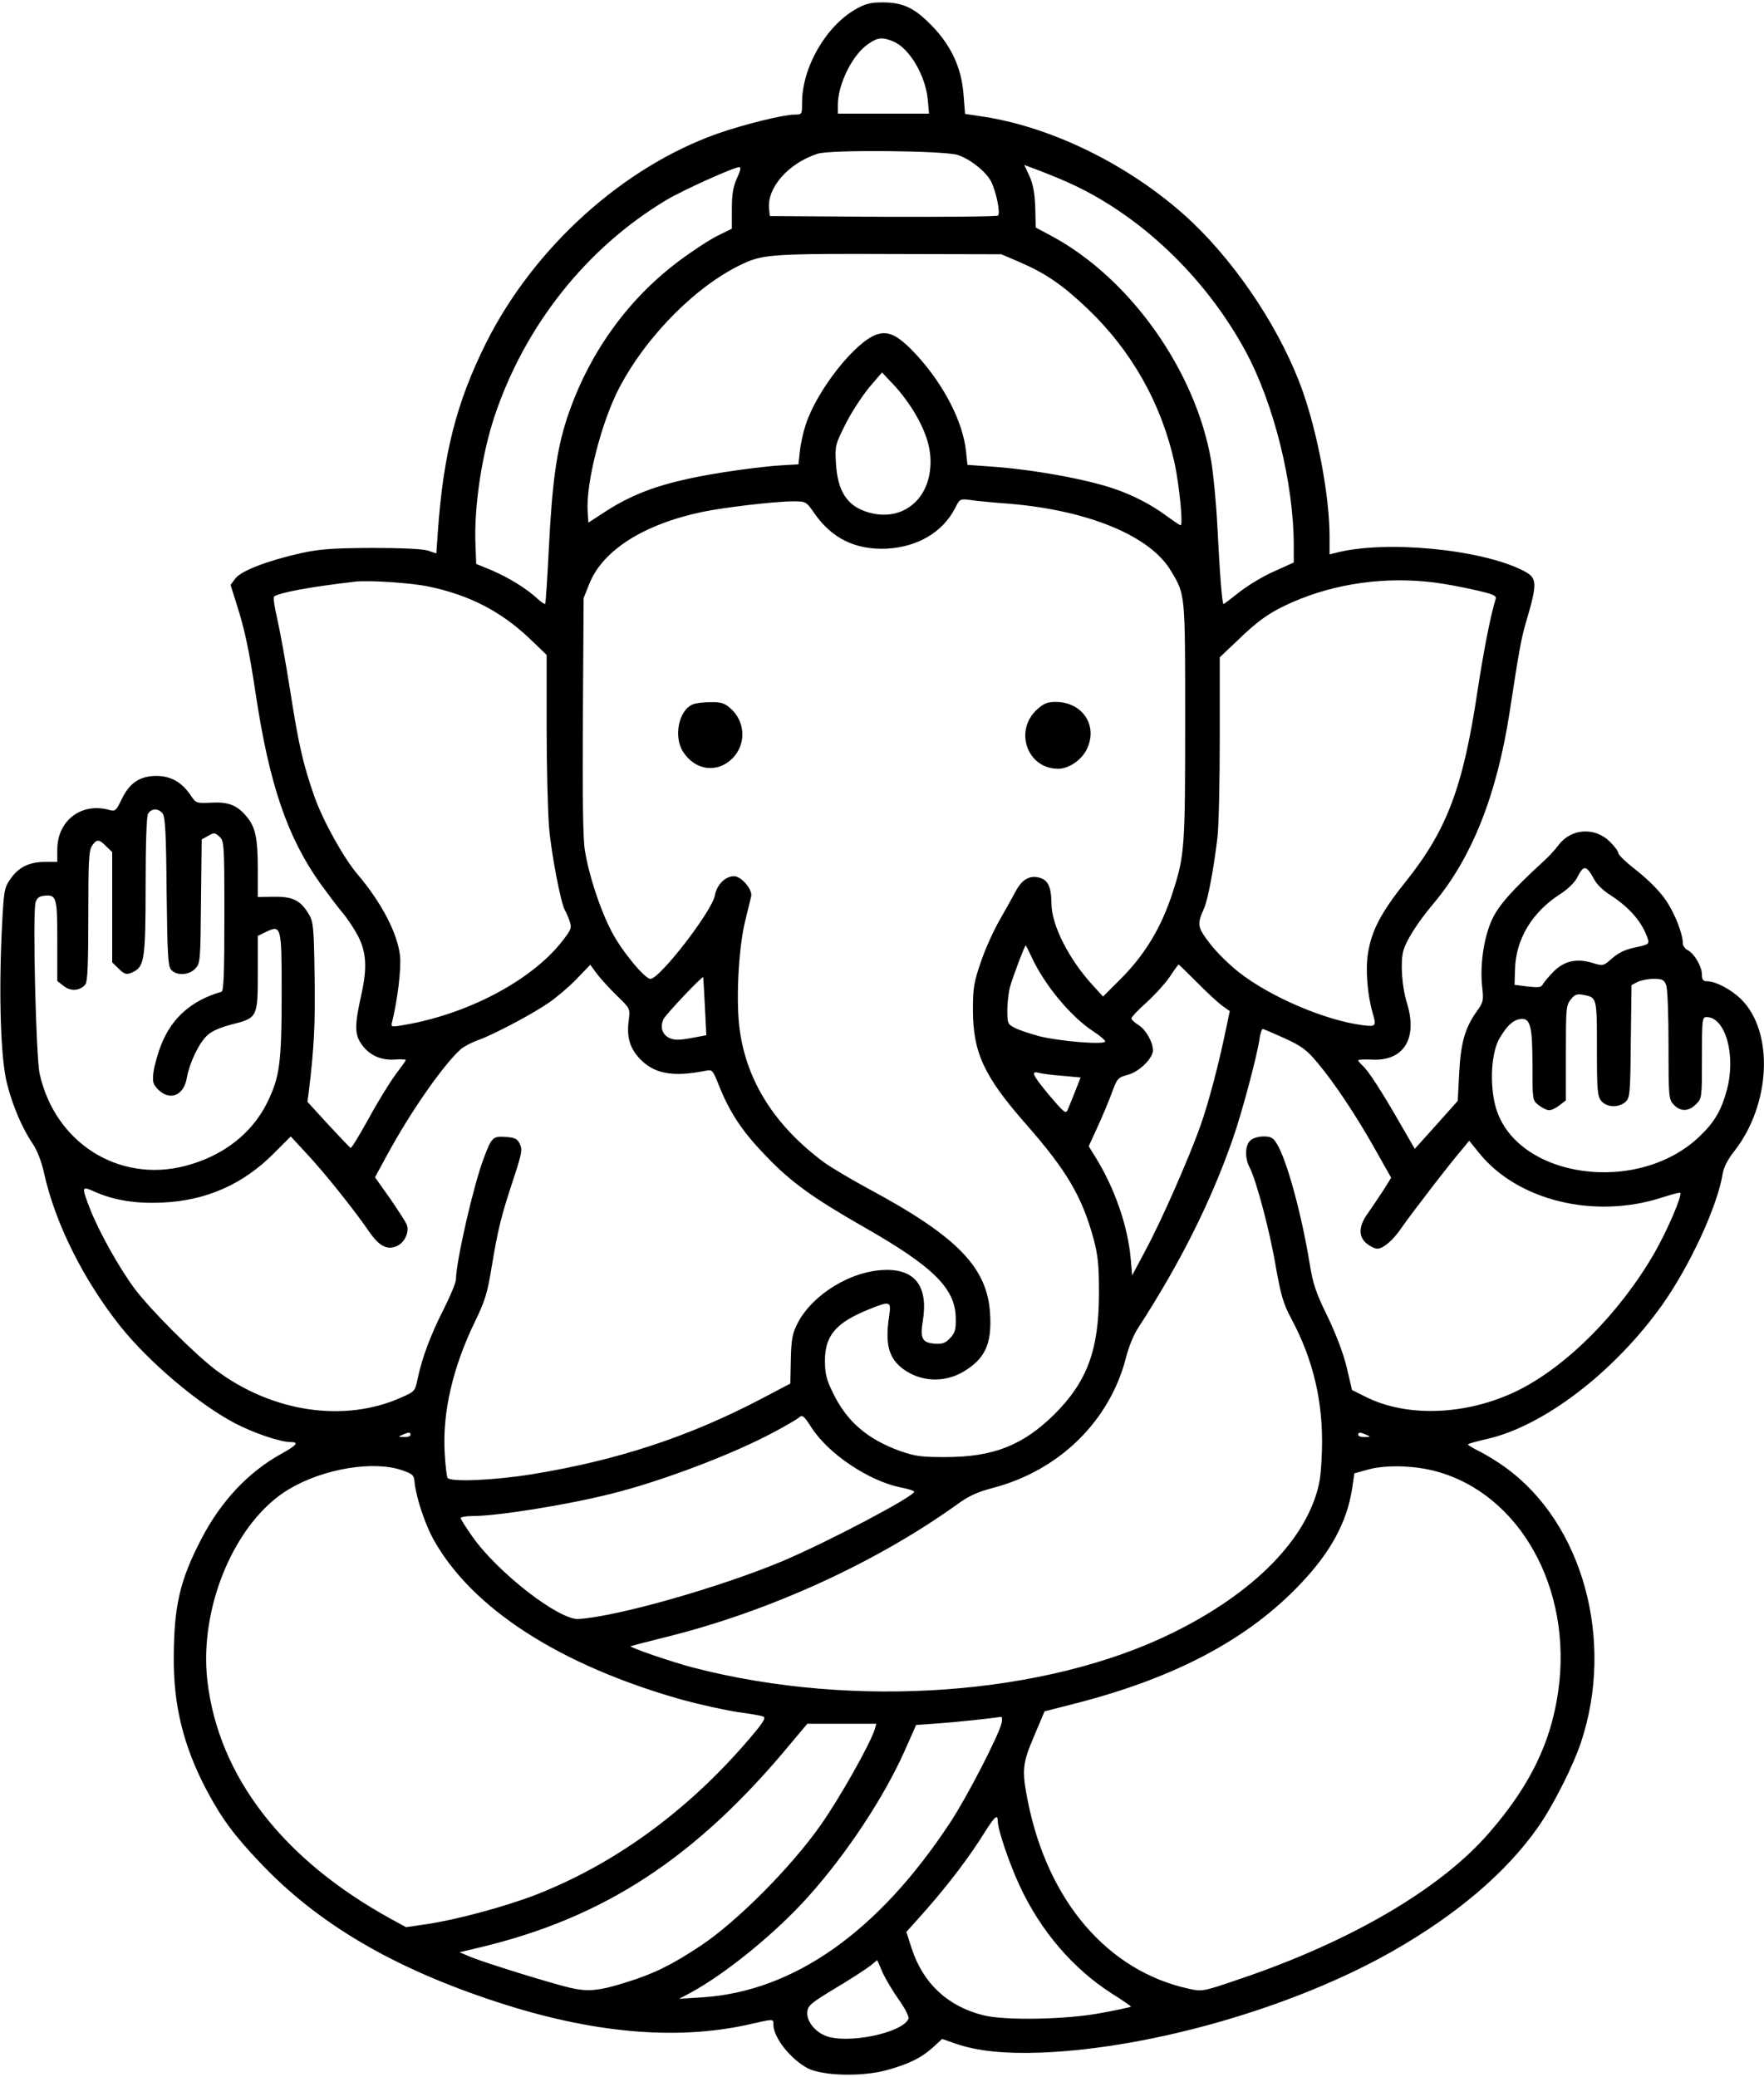 <?xml version="1.0" standalone="no"?>
<!DOCTYPE svg PUBLIC "-//W3C//DTD SVG 20010904//EN"
 "http://www.w3.org/TR/2001/REC-SVG-20010904/DTD/svg10.dtd">
<svg version="1.0" xmlns="http://www.w3.org/2000/svg"
 width="739pt" height="870pt" viewBox="0 0 739 870"
 preserveAspectRatio="xMidYMid meet">
<g transform="translate(0,870) scale(0.1,-0.1)"
fill="#000000" stroke="none">
<path d="M3584 8661 c-126 -73 -224 -244 -224 -393 0 -47 0 -48 -32 -48 -46 0
-215 -42 -323 -80 -397 -141 -768 -477 -968 -875 -125 -250 -180 -466 -203
-796 l-6 -87 -36 12 c-23 7 -113 11 -237 11 -166 -1 -216 -5 -295 -22 -141
-32 -250 -74 -274 -106 l-20 -27 26 -83 c33 -102 52 -193 79 -372 57 -380 133
-604 274 -800 32 -44 72 -97 90 -118 18 -21 47 -64 64 -96 36 -69 40 -133 15
-246 -28 -125 -29 -165 -2 -205 32 -48 81 -72 141 -68 26 2 47 1 47 -2 0 -3
-20 -30 -43 -61 -23 -31 -74 -113 -112 -183 -38 -69 -72 -125 -76 -124 -4 2
-46 46 -94 98 l-87 95 6 45 c22 184 27 281 24 479 -3 204 -5 229 -23 260 -35
59 -67 76 -146 75 l-69 -1 0 116 c0 132 -10 177 -47 221 -40 48 -76 62 -149
58 -62 -3 -63 -2 -86 32 -37 54 -82 80 -143 80 -69 0 -112 -29 -145 -97 -23
-48 -27 -52 -50 -46 -118 34 -219 -43 -220 -164 l0 -53 -51 0 c-66 0 -111 -22
-145 -71 -27 -39 -28 -46 -37 -227 -12 -268 -4 -526 22 -629 23 -93 65 -191
109 -255 18 -27 36 -73 47 -123 46 -208 164 -445 319 -640 118 -148 324 -323
476 -404 79 -42 193 -81 237 -81 37 0 27 -13 -38 -49 -138 -76 -254 -199 -336
-358 -89 -171 -114 -279 -115 -492 -2 -204 41 -376 138 -560 61 -115 115 -189
224 -303 241 -255 557 -441 991 -583 396 -130 747 -162 1049 -96 115 26 110
26 110 1 0 -54 72 -145 144 -183 63 -32 227 -36 330 -8 94 26 145 51 195 96
l38 35 57 -20 c94 -32 207 -43 365 -37 465 20 1055 191 1466 425 268 153 474
328 607 517 62 87 147 255 181 356 143 428 8 920 -318 1154 -33 24 -81 53
-107 66 -27 13 -48 26 -48 29 0 3 36 13 80 23 238 54 534 281 734 562 116 164
231 413 253 549 4 26 21 59 46 91 156 196 170 503 31 640 -42 41 -105 74 -141
75 -18 0 -23 6 -23 28 0 33 -31 87 -59 102 -12 6 -21 19 -21 29 0 39 -32 122
-70 179 -25 37 -71 84 -120 123 -44 34 -80 68 -80 75 0 8 -16 29 -35 48 -63
63 -163 57 -216 -14 -13 -18 -42 -49 -64 -69 -130 -119 -187 -183 -215 -244
-34 -75 -50 -187 -41 -277 7 -62 6 -67 -25 -110 -47 -67 -65 -131 -71 -258
l-6 -113 -90 -101 -90 -100 -60 104 c-81 141 -134 222 -157 243 -11 10 -20 21
-20 24 0 3 24 4 54 3 135 -9 196 86 151 234 -22 71 -29 172 -16 221 12 44 59
118 126 198 160 190 265 452 319 800 40 262 49 309 67 372 51 173 51 192 -10
223 -176 90 -577 128 -783 75 l-28 -7 0 75 c0 165 -48 424 -112 607 -87 247
-267 522 -463 709 -240 227 -575 396 -873 442 l-79 12 -6 76 c-8 120 -55 219
-149 309 -62 61 -111 82 -189 82 -52 0 -73 -5 -115 -29z m159 -135 c67 -28
135 -143 144 -245 l5 -57 -191 0 -191 0 0 36 c0 88 62 213 129 257 39 27 59
28 104 9z m269 -475 c52 -17 118 -69 140 -111 21 -42 40 -132 29 -143 -4 -4
-221 -6 -482 -5 l-474 3 -3 29 c-10 89 80 192 203 232 53 18 532 13 587 -5z
m460 -114 c301 -134 577 -396 746 -708 119 -220 202 -554 202 -814 l0 -71 -84
-38 c-46 -20 -111 -60 -145 -87 -34 -27 -63 -49 -65 -49 -6 0 -15 111 -26 325
-5 99 -17 223 -26 275 -65 376 -337 761 -664 939 l-71 38 -2 84 c-2 60 -9 97
-24 131 l-22 47 62 -23 c34 -13 88 -35 119 -49z m-1385 16 c-16 -37 -21 -67
-21 -129 l0 -82 -61 -30 c-34 -17 -107 -65 -163 -107 -217 -163 -379 -392
-467 -658 -43 -132 -62 -268 -76 -549 -6 -123 -13 -225 -15 -227 -2 -3 -17 7
-32 21 -45 42 -118 87 -189 118 l-68 28 -3 79 c-7 156 26 377 79 537 127 382
387 709 722 909 69 41 282 137 304 137 8 0 5 -16 -10 -47z m1185 -351 c109
-47 180 -96 283 -194 186 -177 311 -399 366 -649 20 -94 36 -259 25 -259 -4 0
-30 18 -59 39 -60 45 -138 86 -217 113 -118 41 -344 82 -521 94 l-96 7 -6 57
c-13 123 -92 277 -206 402 -76 82 -117 104 -168 87 -90 -30 -251 -233 -298
-379 -10 -30 -21 -79 -24 -110 l-6 -55 -55 -3 c-99 -5 -293 -32 -410 -58 -144
-32 -239 -70 -338 -133 l-77 -50 -3 47 c-8 119 58 376 133 519 116 220 327
431 521 520 82 38 136 41 639 39 l440 -1 77 -33z m-439 -633 c51 -87 71 -158
64 -231 -13 -142 -127 -223 -259 -184 -88 25 -129 87 -136 206 -4 73 -3 78 41
165 25 50 70 118 99 153 l53 62 50 -53 c28 -29 67 -82 88 -118z m397 -379
c332 -28 591 -136 676 -282 60 -100 59 -90 59 -628 0 -528 -2 -562 -51 -714
-48 -151 -120 -270 -228 -375 l-65 -65 -41 45 c-101 109 -175 254 -175 344 -1
73 -15 101 -55 110 -39 9 -71 -11 -97 -62 -11 -21 -41 -74 -66 -118 -25 -44
-61 -123 -78 -175 -29 -83 -33 -108 -33 -200 0 -178 46 -278 221 -477 173
-197 236 -305 285 -484 18 -69 22 -109 22 -224 0 -239 -49 -372 -188 -510
-131 -129 -255 -178 -456 -178 -98 0 -125 3 -188 25 -139 50 -226 125 -284
247 -26 53 -32 79 -32 131 0 106 45 159 182 215 92 37 96 36 87 -27 -18 -117
-2 -176 57 -221 74 -55 172 -60 253 -13 91 54 120 115 113 240 -10 196 -136
326 -508 526 -74 40 -160 91 -190 113 -201 150 -319 333 -350 546 -18 117 -7
340 20 456 12 50 24 99 27 111 6 28 -41 84 -72 84 -37 0 -72 -36 -80 -80 -11
-65 -231 -350 -270 -350 -24 0 -123 120 -163 199 -48 91 -96 238 -112 341 -8
52 -10 225 -8 565 l3 490 24 60 c56 140 227 249 474 301 92 19 305 44 378 44
55 0 56 0 90 -49 74 -107 174 -155 304 -149 130 7 234 69 286 169 19 39 21 40
62 35 23 -4 98 -11 167 -16z m-2438 -346 c172 -35 305 -104 424 -216 l74 -71
0 -301 c0 -165 5 -354 10 -419 9 -110 50 -324 67 -350 4 -7 13 -26 19 -44 10
-30 8 -35 -32 -87 -131 -166 -403 -308 -673 -351 -42 -7 -44 -6 -38 16 23 94
38 221 33 274 -10 95 -77 224 -179 344 -57 67 -144 223 -180 325 -47 135 -65
211 -101 441 -19 121 -44 258 -55 305 -11 47 -17 88 -13 91 18 16 150 41 342
63 57 6 230 -5 302 -20z m4218 16 c41 -5 117 -19 168 -31 77 -17 92 -24 88
-37 -21 -67 -51 -220 -76 -385 -61 -405 -127 -582 -302 -801 -102 -127 -142
-204 -157 -298 -11 -66 -3 -172 19 -249 17 -58 15 -60 -42 -53 -155 20 -384
117 -517 221 -41 32 -97 87 -123 122 -52 68 -54 79 -24 146 16 34 41 168 56
295 6 46 10 236 10 421 l0 336 73 69 c87 85 140 122 232 162 181 79 390 108
595 82z m-5329 -967 c11 -13 15 -82 17 -327 3 -266 6 -314 19 -328 23 -26 75
-23 101 5 21 22 22 32 24 282 l3 259 27 15 c24 14 28 14 47 -3 20 -19 21 -28
21 -333 0 -242 -3 -314 -12 -317 -125 -36 -207 -108 -252 -220 -15 -38 -30
-91 -33 -117 -5 -42 -2 -50 20 -73 50 -49 108 -24 120 51 10 58 50 144 84 175
19 19 54 34 103 47 109 27 110 30 110 217 l0 154 35 17 c63 30 65 24 65 -251
0 -299 -8 -356 -60 -463 -65 -132 -187 -226 -346 -267 -278 -71 -544 98 -608
387 -15 68 -30 672 -17 717 5 18 15 26 35 28 53 6 56 -5 56 -188 l0 -169 27
-21 c30 -24 69 -20 91 7 9 13 12 86 12 288 0 229 2 274 16 293 19 28 29 28 59
-3 l25 -24 0 -231 0 -231 25 -24 c27 -28 37 -30 67 -14 43 23 48 61 48 359 0
175 4 289 10 301 13 23 43 25 61 2z m6001 -282 c9 -16 35 -41 58 -56 87 -55
141 -118 164 -190 5 -19 0 -22 -52 -33 -41 -8 -71 -22 -97 -45 -39 -34 -39
-34 -84 -20 -66 20 -118 8 -162 -36 -20 -20 -40 -44 -45 -53 -7 -14 -18 -15
-64 -10 l-55 7 2 65 c3 126 71 239 189 315 30 19 61 49 70 67 30 58 38 57 76
-11z m-2361 -318 c54 -118 166 -253 261 -314 26 -17 48 -36 48 -41 0 -15 -189
0 -277 22 -39 11 -86 26 -102 35 -29 15 -31 19 -31 73 0 31 5 75 11 97 10 39
62 175 66 175 1 0 12 -21 24 -47z m-1737 -163 c56 -54 56 -55 50 -102 -9 -69
3 -114 42 -158 61 -67 139 -83 279 -55 29 6 31 4 57 -62 46 -115 99 -194 197
-295 104 -109 196 -175 411 -298 291 -166 383 -257 384 -382 1 -47 -3 -61 -24
-83 -20 -21 -32 -25 -64 -23 -53 4 -62 22 -50 95 23 142 -30 216 -155 214
-144 -2 -309 -103 -371 -226 -21 -42 -25 -66 -27 -150 l-2 -100 -118 -62
c-306 -161 -608 -260 -965 -318 -162 -26 -342 -33 -353 -15 -4 6 -9 53 -12
104 -10 169 33 357 127 551 42 86 52 119 70 230 26 156 39 210 91 367 35 106
38 123 27 146 -11 23 -21 27 -59 30 -55 4 -60 -2 -93 -91 -43 -113 -115 -430
-116 -506 0 -13 -23 -69 -51 -124 -55 -108 -90 -202 -109 -290 -11 -54 -12
-55 -68 -80 -238 -107 -540 -63 -777 114 -91 69 -277 255 -343 344 -64 87
-145 232 -183 327 -38 98 -38 101 14 78 85 -38 175 -52 287 -47 184 8 340 77
469 208 l69 69 62 -67 c75 -79 203 -240 261 -324 45 -67 78 -86 120 -69 35 15
56 62 42 93 -6 13 -38 62 -71 110 l-61 86 49 90 c100 185 238 382 311 447 13
11 47 29 74 38 65 24 223 107 294 156 31 21 83 65 115 98 l59 61 27 -37 c15
-20 53 -62 84 -92z m2429 57 c39 -40 87 -84 105 -98 l34 -24 -17 -80 c-28
-137 -73 -309 -106 -400 -46 -131 -162 -395 -228 -518 l-58 -109 -6 69 c-12
136 -66 294 -147 425 l-29 47 38 83 c21 46 48 110 60 144 21 57 25 61 65 72
48 12 106 69 106 103 0 35 -31 88 -61 106 -16 10 -29 22 -29 28 0 5 28 35 63
66 34 31 78 79 97 107 19 29 36 52 38 52 1 0 35 -33 75 -73z m-2060 -102 l6
-121 -64 -12 c-49 -9 -70 -9 -90 0 -31 14 -41 47 -25 80 11 21 162 181 166
175 0 -1 4 -56 7 -122z m4027 89 c6 -14 10 -127 10 -252 0 -218 1 -227 22
-249 28 -30 63 -29 93 2 25 24 25 27 25 195 0 159 1 170 19 170 79 0 124 -158
86 -303 -22 -83 -50 -134 -109 -191 -260 -258 -783 -182 -862 124 -24 96 -16
222 18 281 32 54 56 76 88 81 41 5 50 -29 50 -194 0 -146 0 -147 26 -167 15
-12 34 -21 44 -21 10 0 29 9 44 21 l26 20 0 198 c0 185 1 200 20 224 17 22 26
25 53 20 57 -11 57 -9 57 -223 0 -177 2 -200 18 -221 23 -28 73 -30 102 -4 18
17 20 33 22 254 l3 235 25 13 c14 7 44 13 68 13 36 0 44 -4 52 -26z m-1598
-223 c72 -33 93 -49 138 -103 72 -86 161 -220 241 -362 l67 -119 -33 -53 c-19
-29 -48 -72 -64 -95 -40 -54 -41 -99 -5 -128 15 -12 34 -21 44 -21 25 0 66 35
102 88 34 50 207 275 255 330 l28 34 42 -52 c162 -200 484 -277 765 -186 40
13 75 22 77 20 10 -9 -55 -160 -108 -252 -146 -253 -369 -476 -574 -577 -211
-103 -462 -113 -635 -26 l-58 29 -22 94 c-14 59 -45 140 -81 215 -49 100 -61
136 -75 224 -34 207 -95 429 -136 497 -16 27 -26 32 -57 32 -20 0 -45 -7 -55
-17 -22 -20 -24 -73 -3 -113 28 -53 86 -272 110 -417 21 -118 31 -153 64 -215
94 -175 135 -354 129 -553 -4 -108 -9 -143 -31 -205 -74 -207 -284 -406 -592
-558 -531 -263 -1334 -322 -2010 -147 -89 23 -269 85 -263 90 2 1 70 19 151
39 431 107 877 311 1217 555 49 36 86 52 150 69 279 73 491 282 558 549 10 40
32 94 50 121 177 273 305 529 397 793 38 109 99 338 111 414 3 25 10 45 14 45
4 0 45 -18 92 -39z m-931 -157 l76 -7 -24 -61 c-13 -33 -27 -67 -30 -74 -8
-19 -15 -13 -82 66 -66 80 -74 98 -38 88 12 -3 56 -9 98 -12z m-1051 -1474
c71 -110 240 -223 373 -250 31 -6 57 -14 57 -18 -1 -20 -359 -209 -550 -290
-262 -110 -697 -234 -857 -243 -81 -5 -339 195 -444 345 -27 38 -49 73 -49 78
0 4 22 8 48 8 105 0 393 46 577 92 216 53 517 168 688 260 51 27 96 54 102 59
16 15 22 11 55 -41z m-1680 -30 c0 -5 -12 -10 -27 -9 -25 0 -26 1 -8 9 27 12
35 12 35 0z m4005 0 c18 -8 17 -9 -7 -9 -16 -1 -28 4 -28 9 0 12 8 12 35 0z
m-4041 -148 c46 -16 50 -20 53 -52 6 -61 43 -173 79 -238 161 -289 528 -526
1040 -671 77 -21 182 -44 234 -52 52 -7 101 -15 108 -19 10 -5 0 -23 -36 -66
-261 -314 -573 -545 -914 -679 -131 -51 -340 -107 -465 -125 l-82 -12 -64 35
c-453 249 -721 597 -768 995 -37 311 118 674 344 806 144 85 352 119 471 78z
m4300 3 c355 -75 592 -458 549 -887 -24 -232 -113 -426 -293 -633 -203 -236
-583 -458 -1049 -615 -152 -52 -155 -52 -210 -40 -340 74 -591 366 -675 785
-26 130 -23 158 26 273 l44 104 129 33 c421 108 727 271 946 504 123 130 191
254 213 393 l10 67 51 14 c65 20 172 20 259 2z m-1788 -1062 c-13 -54 -145
-310 -215 -416 -301 -458 -656 -709 -1041 -733 l-95 -6 49 26 c149 81 358 252
492 402 160 178 318 417 405 613 l47 106 99 7 c79 6 211 20 257 27 4 0 5 -11
2 -26z m-531 -25 c-19 -62 -147 -289 -228 -404 -126 -178 -349 -402 -502 -504
-121 -80 -195 -117 -312 -153 -113 -36 -161 -40 -234 -23 -78 18 -369 108
-424 132 l-40 17 80 19 c526 124 913 378 1309 857 l68 81 145 0 144 0 -6 -22z
m515 -387 c0 -33 48 -176 91 -268 87 -189 224 -349 387 -453 46 -29 82 -54 80
-55 -2 -2 -57 -14 -123 -26 -144 -28 -404 -33 -495 -10 -150 37 -254 135 -301
281 l-22 68 83 93 c96 109 184 226 243 321 44 70 57 82 57 49z m-413 -749 c25
-35 42 -69 39 -77 -23 -60 -260 -109 -350 -71 -45 19 -78 63 -74 100 3 26 16
37 117 98 62 37 127 79 145 93 l31 25 23 -53 c13 -28 44 -80 69 -115z"/>
<path d="M2903 5750 c-60 -24 -83 -137 -40 -201 51 -77 142 -88 205 -26 60 60
55 157 -10 212 -23 20 -40 25 -81 24 -29 0 -62 -4 -74 -9z"/>
<path d="M4344 5728 c-97 -90 -40 -248 89 -248 44 0 97 36 119 80 50 99 -16
200 -130 200 -34 0 -49 -6 -78 -32z"/>
</g>
</svg>

